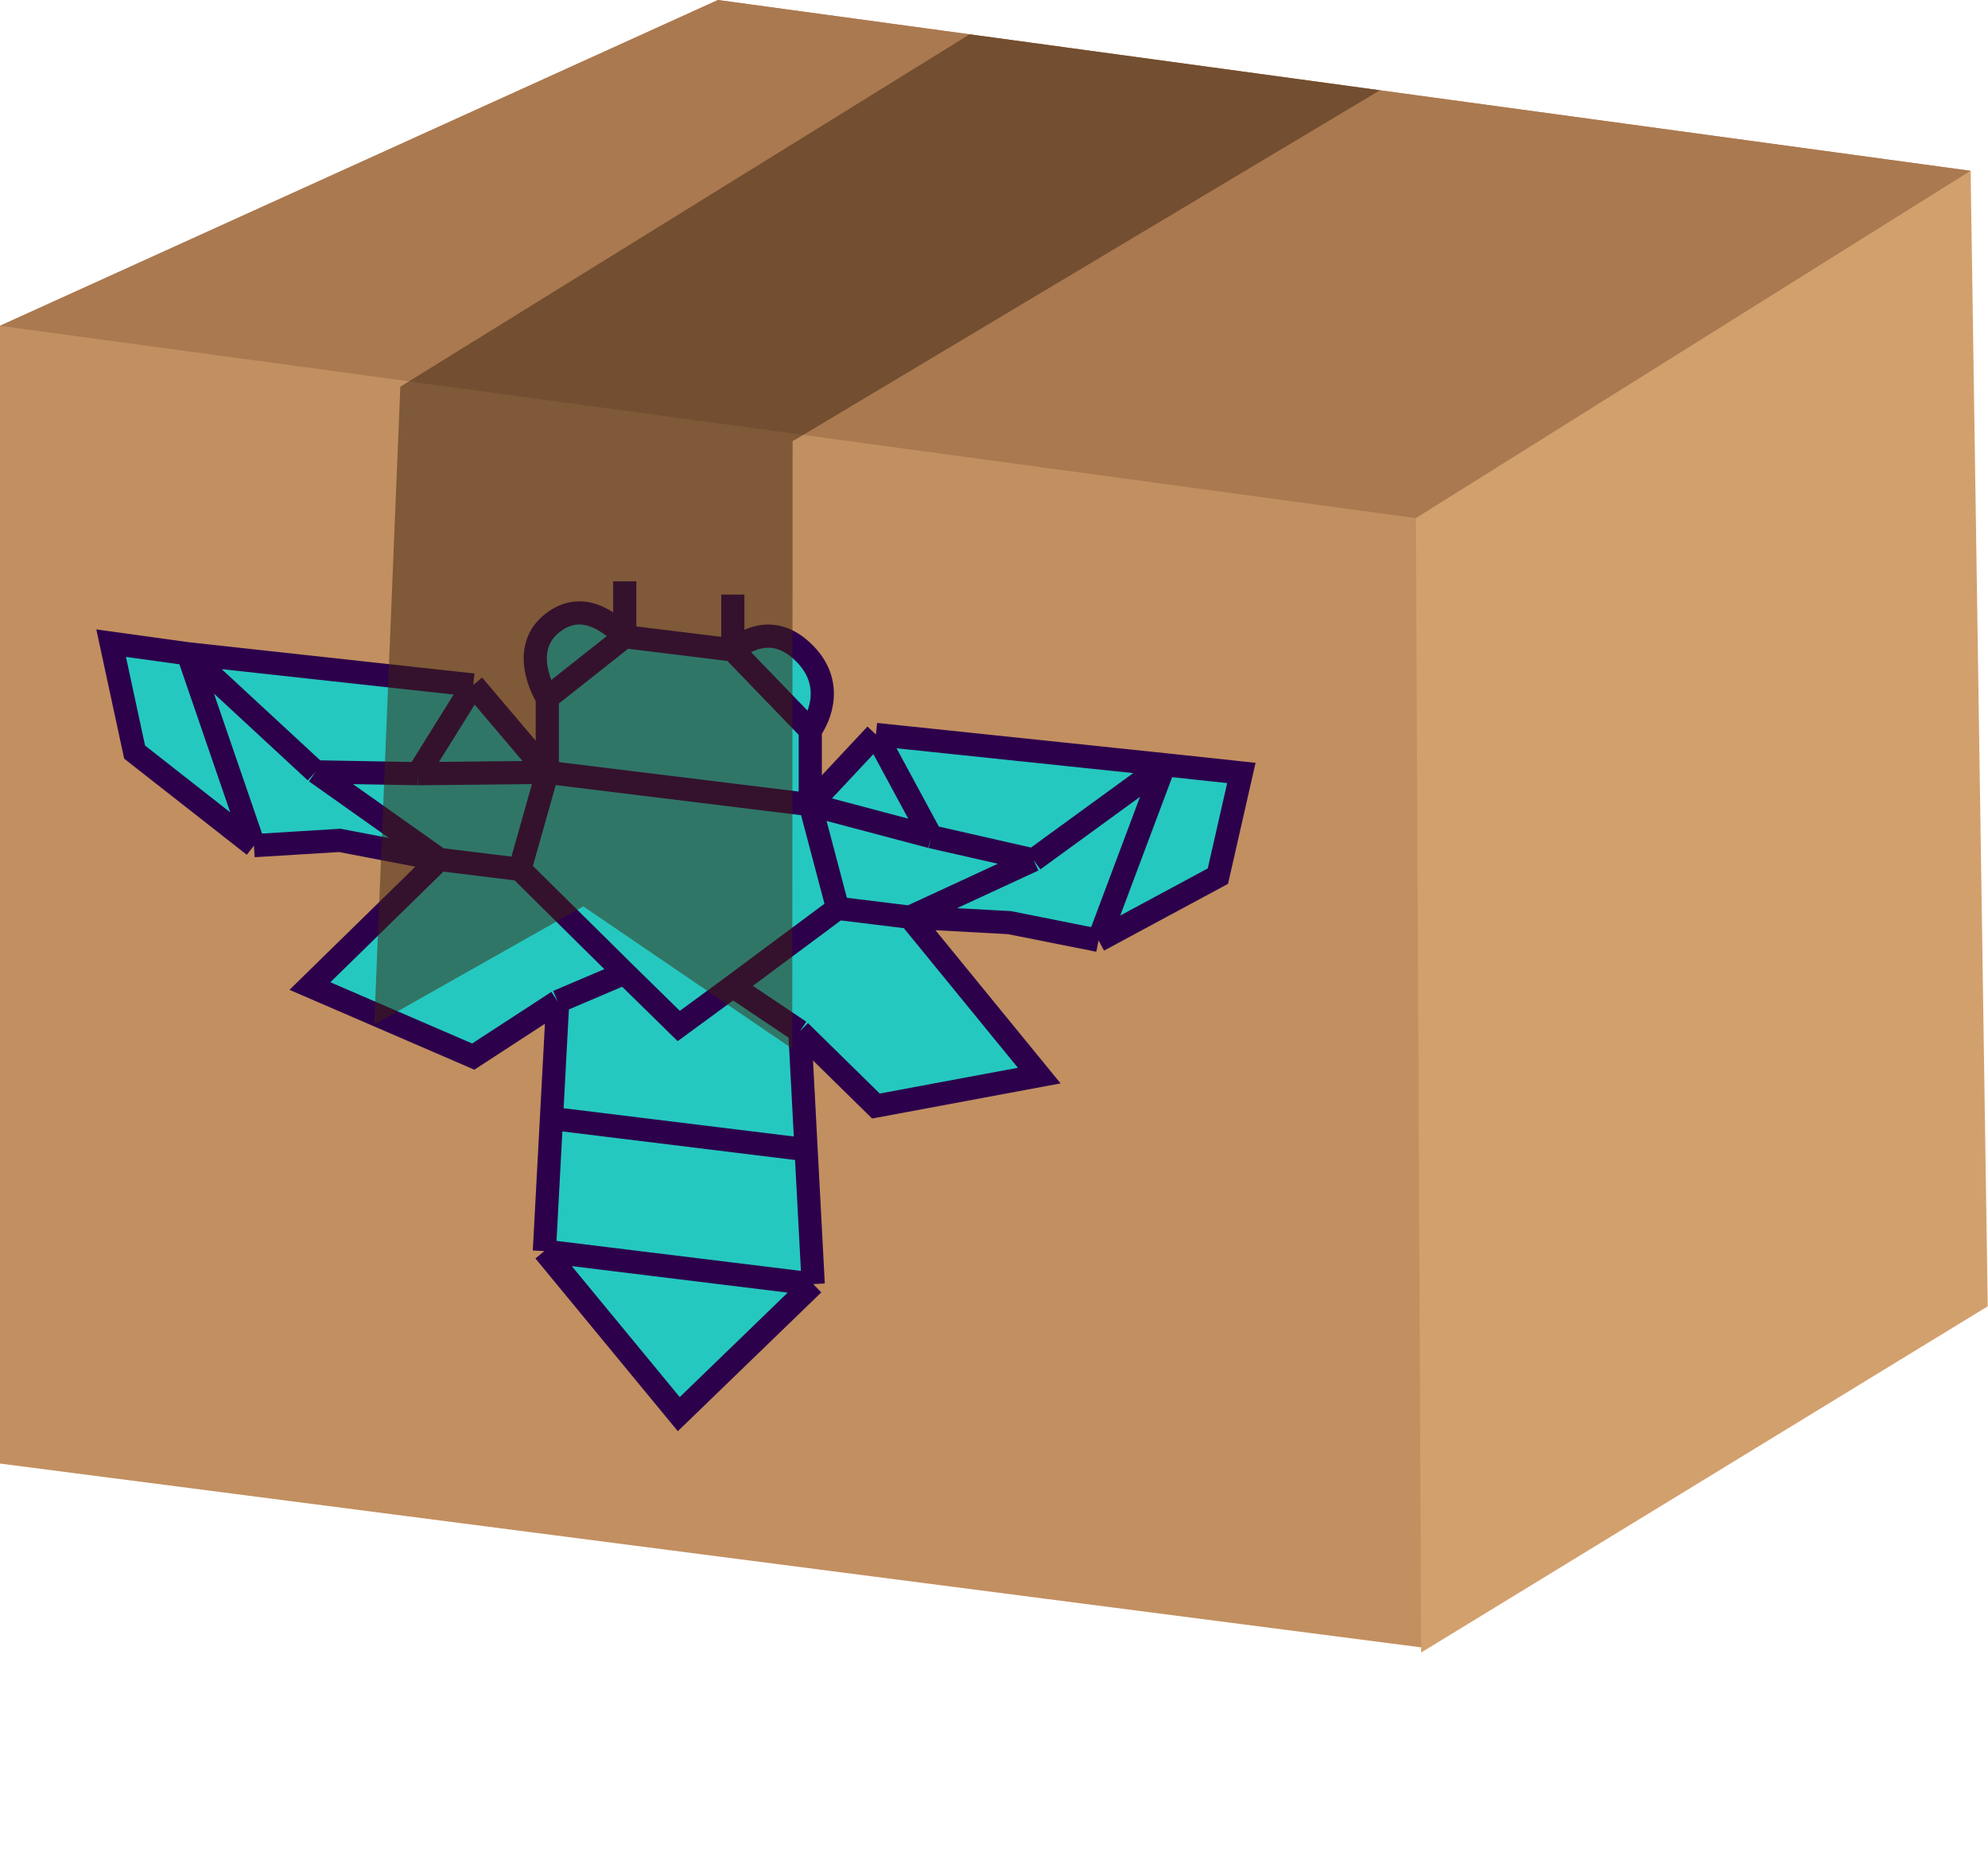 <svg width="3828" height="3582" viewBox="0 0 3828 3582" fill="none" xmlns="http://www.w3.org/2000/svg">
<g clip-path="url(#clip0_545_2083)">
<path fill-rule="evenodd" clip-rule="evenodd" d="M0 2818.11L2736.06 3172L3780.1 2495.24L3794.53 328.926L1382.46 0L0 627.276V2818.11Z" fill="#C28F60"/>
<path fill-rule="evenodd" clip-rule="evenodd" d="M3794.53 328.926L2726.49 997.766L0 627.276L1382.46 0L3794.53 328.926Z" fill="#AA7950"/>
<path fill-rule="evenodd" clip-rule="evenodd" d="M2736.51 3182L2726.5 997.766L3794.53 328.926L3827.5 2515.33L2736.51 3182Z" fill="#D2A06D"/>
<path d="M911.265 1319.03L1053.86 1487.2V1343.83C1036.16 1315.04 1005.07 1238.86 1069.97 1195.08C1127.39 1156.35 1179.16 1202.95 1202.99 1225.93L1053.86 1343.83V1487.2L1001.08 1673.92L1202.99 1873.63L1073.92 1928.59L911.265 2034.49L596.776 1898.64L845.933 1654.87L654.207 1618.2L488.987 1628.33L259.208 1448.2L214 1238.4L362.09 1258.89L911.265 1319.03Z" fill="#25C8BF"/>
<path d="M1686.62 1414.23L1560.22 1549.37V1406C1577.92 1381.56 1609.01 1313.02 1544.11 1253.3C1486.69 1200.47 1434.93 1234.35 1411.09 1251.48L1560.22 1406V1549.37L1613 1749.05L1411.09 1899.18L1540.17 1985.84L1686.62 2129.69L2001.1 2071.07L1751.95 1766.11L1943.67 1776.53L2115.34 1810.73L2345.12 1687.02L2390.32 1488.32L2242.23 1472.45L1686.62 1414.23Z" fill="#25C8BF"/>
<path d="M1061.87 2153.54L1048.2 2408.98L1565.89 2472.54L1552.21 2213.74L1061.87 2153.54Z" fill="#25C8BF"/>
<path d="M1306.98 1975.61L1202.99 1873.63L1073.92 1928.59L1061.87 2153.54L1552.21 2213.74L1540.17 1985.84L1411.09 1899.18L1306.98 1975.61Z" fill="#25C8BF"/>
<path d="M1048.2 2408.98L1307.04 2722.97L1565.89 2472.54L1048.2 2408.98Z" fill="#25C8BF"/>
<path d="M1053.86 1487.2L1001.08 1673.92L1202.99 1873.63L1306.98 1975.61L1411.09 1899.18L1613 1749.05L1560.22 1549.37L1053.86 1487.2Z" fill="#25C8BF"/>
<path d="M1053.86 1343.83V1487.2L1560.22 1549.37V1406L1411.09 1251.48L1202.99 1225.93L1053.86 1343.83Z" fill="#25C8BF"/>
<path d="M911.265 1319.03L1053.86 1487.2M911.265 1319.03L362.09 1258.89M911.265 1319.03L804.857 1489.75M1053.86 1487.2L1001.08 1673.92M1053.86 1487.2L804.857 1489.75M1053.86 1487.2V1343.83M1053.86 1487.2L1560.22 1549.37M1001.08 1673.92L845.933 1654.87M1001.08 1673.92L1202.99 1873.63M845.933 1654.87L654.207 1618.2L488.987 1628.33M845.933 1654.87L607.723 1486.23M845.933 1654.87L596.776 1898.64L911.265 2034.49L1073.92 1928.59M488.987 1628.33L259.208 1448.2L214 1238.4L362.09 1258.89M488.987 1628.33L362.09 1258.89M362.09 1258.89L607.723 1486.23M607.723 1486.23L804.857 1489.75M1202.99 1873.63L1306.98 1975.61L1411.09 1899.18M1202.99 1873.63L1073.92 1928.59M1073.92 1928.59L1061.87 2153.54M1048.2 2408.98L1307.04 2722.97L1565.89 2472.54M1048.2 2408.98L1061.87 2153.54M1048.2 2408.98L1565.89 2472.54M1053.86 1343.83L1202.99 1225.93M1053.86 1343.83C1036.16 1315.04 1005.07 1238.86 1069.97 1195.08C1127.39 1156.35 1179.16 1202.95 1202.99 1225.93M1202.99 1225.93V1119.43M1202.99 1225.93L1411.09 1251.48M1061.87 2153.54L1552.21 2213.74M1686.62 1414.23L1560.22 1549.37M1686.62 1414.23L2242.23 1472.45M1686.62 1414.23L1793.02 1611.08M1560.22 1549.37L1613 1749.05M1560.22 1549.37L1793.02 1611.08M1560.22 1549.37V1406M1613 1749.05L1751.95 1766.11M1613 1749.05L1411.09 1899.18M1751.95 1766.11L1943.67 1776.53L2115.34 1810.73M1751.95 1766.11L1990.16 1655.97M1751.95 1766.11L2001.1 2071.07L1686.62 2129.69L1540.17 1985.84M2115.34 1810.73L2345.12 1687.02L2390.32 1488.32L2242.23 1472.45M2115.34 1810.73L2242.23 1472.45M2242.23 1472.45L1990.16 1655.97M1990.16 1655.97L1793.02 1611.08M1411.09 1899.18L1540.17 1985.84M1540.17 1985.84L1552.21 2213.74M1565.89 2472.54L1552.21 2213.74M1560.22 1406L1411.09 1251.48M1560.22 1406C1577.92 1381.56 1609.01 1313.02 1544.11 1253.3C1486.69 1200.47 1434.93 1234.35 1411.09 1251.48M1411.09 1251.48V1144.98" stroke="#2C004B" stroke-width="44.626"/>
<path fill-rule="evenodd" clip-rule="evenodd" d="M1867.1 66.083L2657.2 173.806L1526.21 849.599L1525.54 2019.3L1123.13 1745.25L720.646 1972.73L770.881 744.567L1867.1 66.083Z" fill="#3D2511" fill-opacity="0.5"/>
</g>
<defs>
<clipPath id="clip0_545_2083">
<rect width="3827.5" height="3582" fill="white"/>
</clipPath>
</defs>
</svg>
